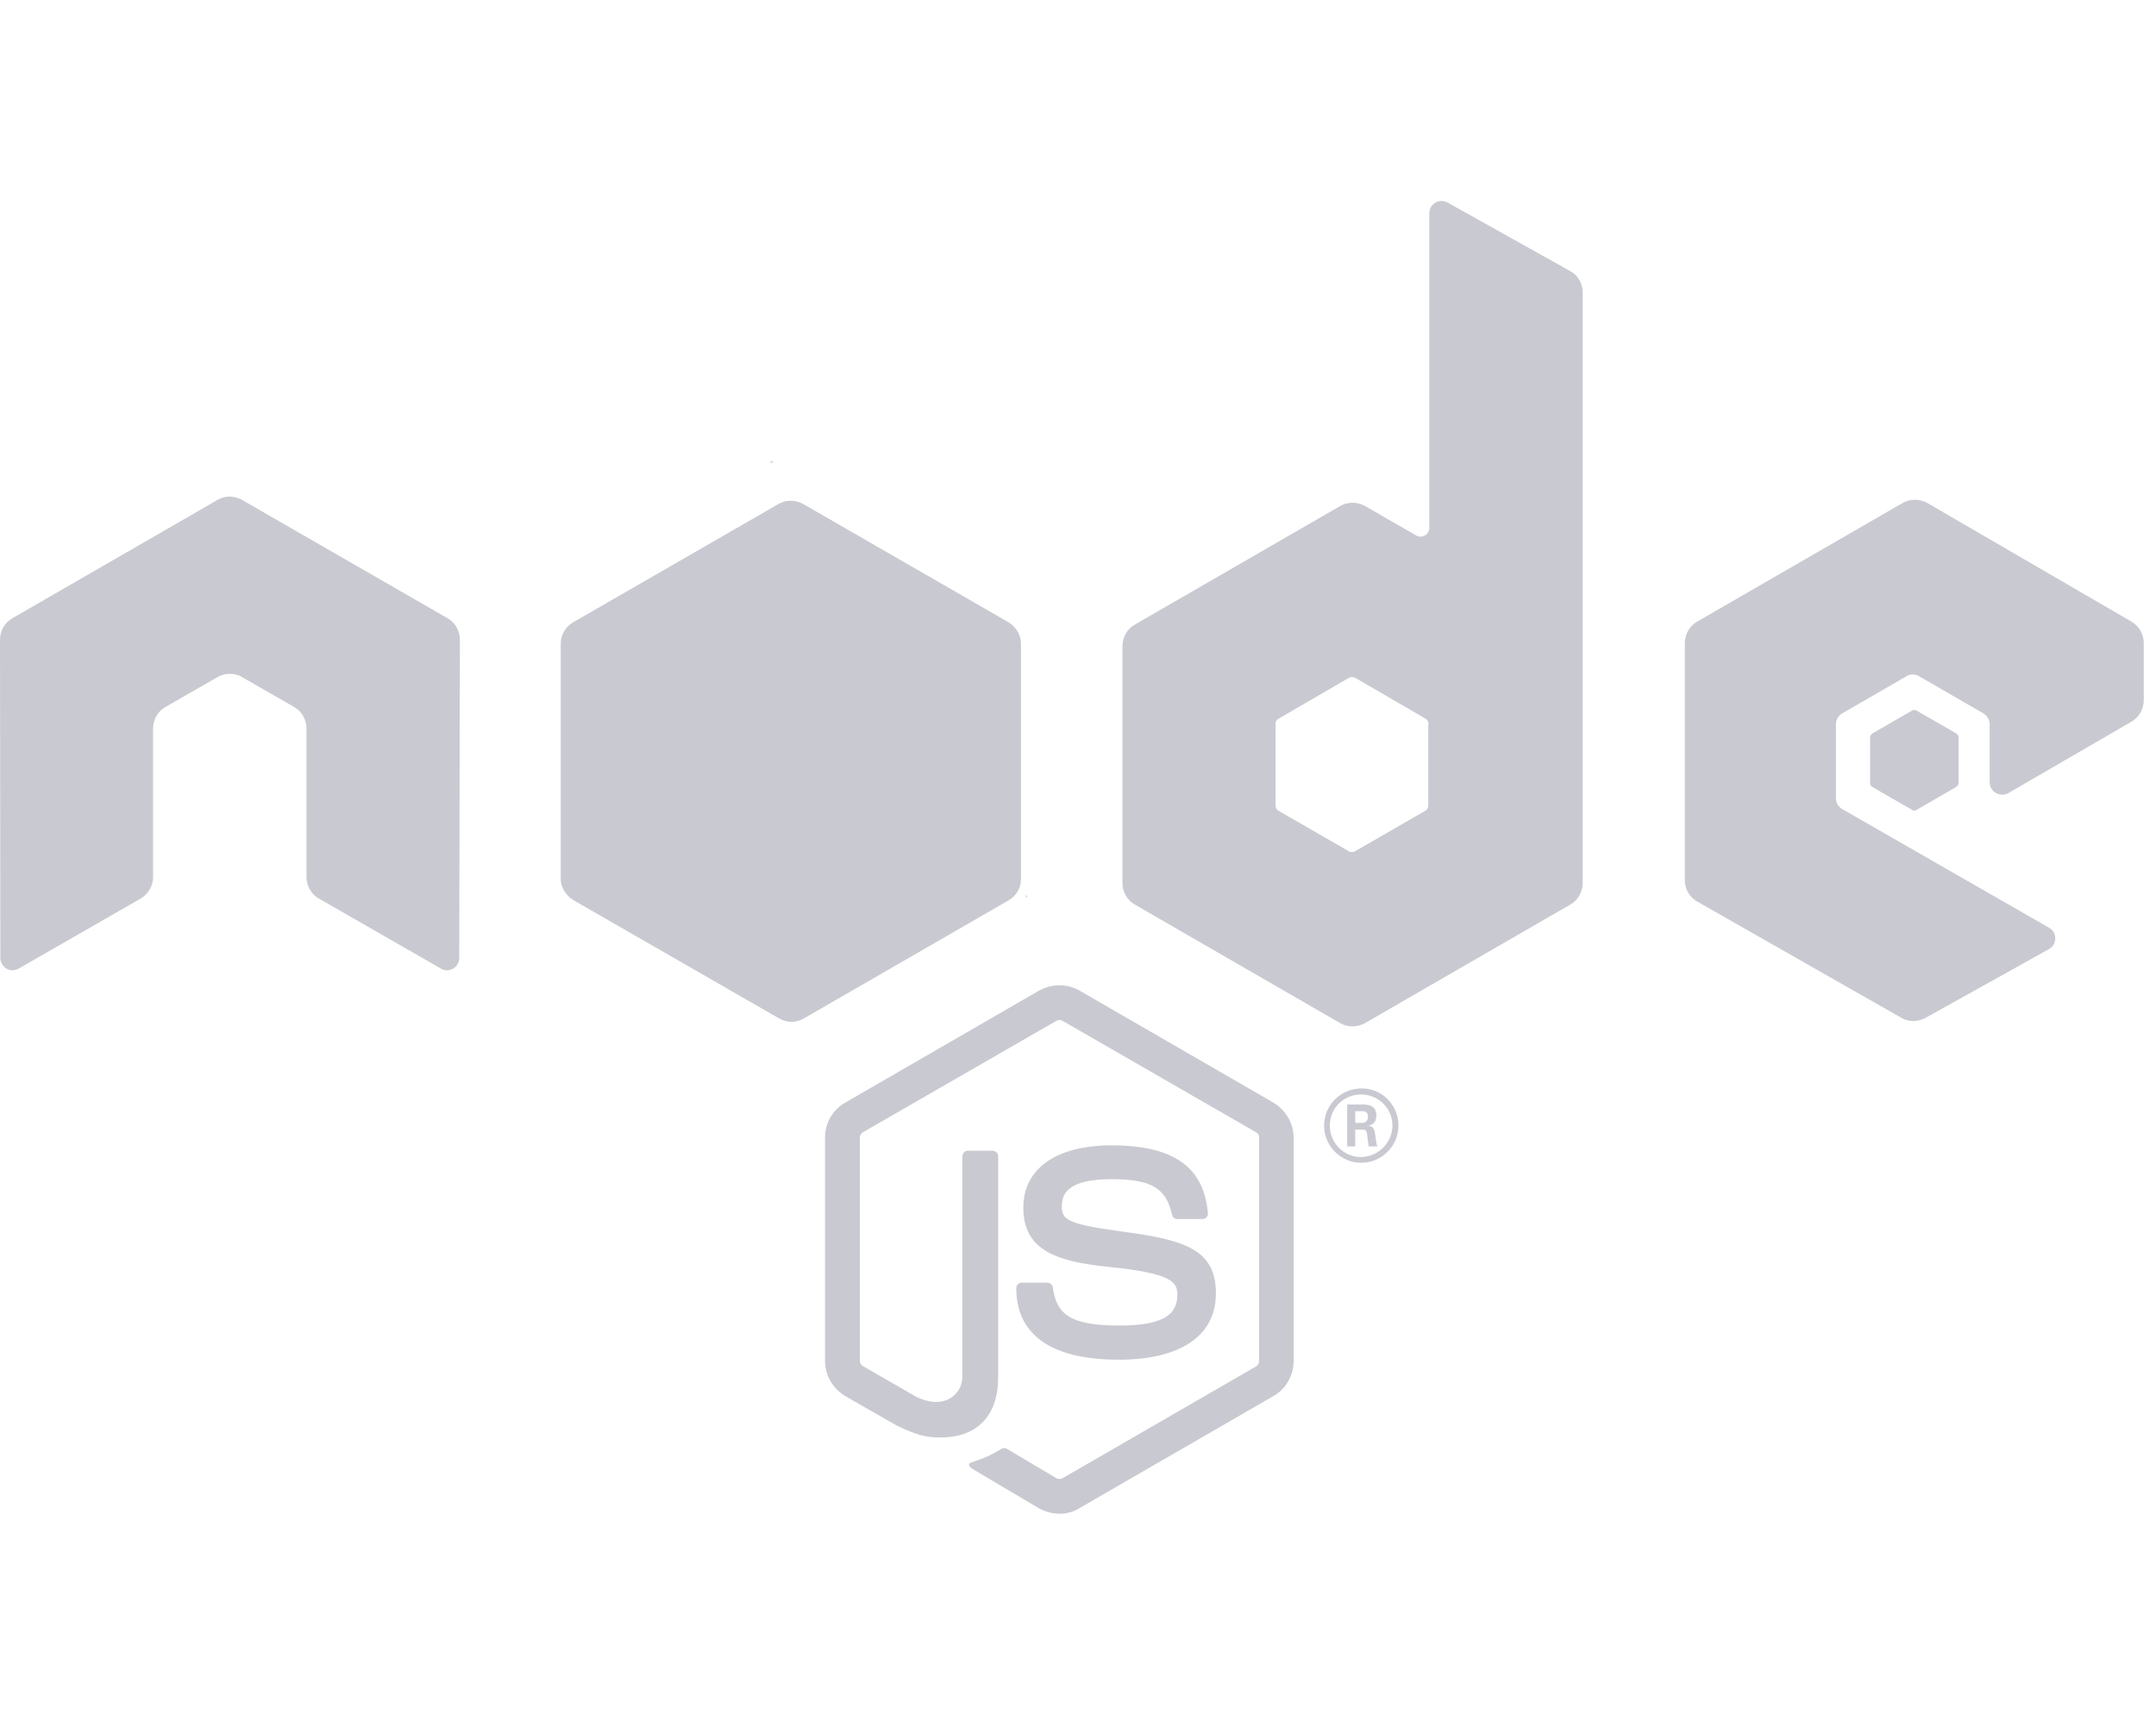 <svg width="88" height="70" viewBox="0 0 88 70" fill="none" xmlns="http://www.w3.org/2000/svg">
<g clip-path="url(#clip0_269_152)">
<path d="M43.244 61.797C42.957 61.797 42.67 61.715 42.41 61.578L39.785 60.02C39.389 59.801 39.58 59.719 39.717 59.678C40.236 59.5 40.346 59.459 40.906 59.131C40.961 59.103 41.043 59.117 41.098 59.145L43.121 60.348C43.19 60.389 43.299 60.389 43.367 60.348L51.27 55.781C51.338 55.74 51.393 55.658 51.393 55.562V46.443C51.393 46.348 51.352 46.266 51.27 46.225L43.367 41.672C43.299 41.631 43.203 41.631 43.121 41.672L35.219 46.225C35.137 46.266 35.096 46.361 35.096 46.443V55.562C35.096 55.645 35.15 55.727 35.219 55.768L37.379 57.012C38.555 57.6 39.279 56.902 39.279 56.219V47.209C39.279 47.086 39.375 46.977 39.512 46.977H40.51C40.633 46.977 40.742 47.072 40.742 47.209V56.219C40.742 57.791 39.895 58.68 38.404 58.68C37.953 58.68 37.584 58.68 36.586 58.188L34.508 56.998C34.002 56.697 33.674 56.15 33.674 55.562V46.443C33.674 45.855 33.988 45.295 34.508 45.008L42.41 40.441C42.916 40.154 43.572 40.154 44.065 40.441L51.967 45.008C52.473 45.309 52.801 45.855 52.801 46.443V55.562C52.801 56.15 52.486 56.711 51.967 56.998L44.065 61.565C43.832 61.715 43.545 61.797 43.244 61.797ZM49.629 52.801C49.629 51.092 48.48 50.641 46.047 50.312C43.586 49.984 43.34 49.82 43.34 49.246C43.34 48.768 43.545 48.139 45.363 48.139C46.99 48.139 47.592 48.494 47.838 49.588C47.865 49.697 47.947 49.766 48.057 49.766H49.082C49.15 49.766 49.205 49.738 49.246 49.697C49.287 49.643 49.315 49.588 49.301 49.52C49.137 47.633 47.893 46.758 45.363 46.758C43.107 46.758 41.768 47.715 41.768 49.301C41.768 51.037 43.107 51.502 45.268 51.721C47.852 51.98 48.057 52.35 48.057 52.855C48.057 53.744 47.346 54.113 45.678 54.113C43.586 54.113 43.121 53.594 42.971 52.555C42.957 52.445 42.861 52.363 42.738 52.363H41.713C41.59 52.363 41.48 52.459 41.48 52.596C41.48 53.922 42.205 55.508 45.664 55.508C48.193 55.508 49.629 54.523 49.629 52.801ZM57.08 45.951C57.08 46.785 56.397 47.469 55.562 47.469C54.728 47.469 54.045 46.785 54.045 45.951C54.045 45.09 54.756 44.434 55.562 44.434C56.383 44.42 57.08 45.09 57.08 45.951ZM56.834 45.951C56.834 45.24 56.26 44.68 55.549 44.68C54.852 44.68 54.277 45.24 54.277 45.951C54.277 46.662 54.852 47.236 55.549 47.236C56.26 47.223 56.834 46.648 56.834 45.951ZM56.219 46.799H55.863C55.85 46.717 55.795 46.279 55.795 46.266C55.768 46.17 55.74 46.115 55.617 46.115H55.316V46.799H54.988V45.09H55.576C55.781 45.09 56.178 45.09 56.178 45.541C56.178 45.855 55.973 45.924 55.85 45.965C56.082 45.978 56.096 46.129 56.137 46.348C56.15 46.484 56.178 46.717 56.219 46.799ZM55.836 45.596C55.836 45.363 55.672 45.363 55.59 45.363H55.316V45.842H55.576C55.795 45.842 55.836 45.691 55.836 45.596ZM18.771 26.113C18.771 25.744 18.58 25.416 18.266 25.238L9.885 20.412C9.748 20.33 9.584 20.289 9.42 20.275H9.338C9.174 20.275 9.023 20.33 8.873 20.412L0.506 25.238C0.191 25.416 0 25.758 0 26.113L0.014 39.102C0.014 39.279 0.109 39.443 0.26 39.539C0.41 39.635 0.602 39.635 0.766 39.539L5.742 36.682C6.057 36.49 6.248 36.162 6.248 35.807V29.736C6.248 29.381 6.439 29.039 6.754 28.861L8.873 27.645C9.037 27.549 9.201 27.508 9.379 27.508C9.557 27.508 9.734 27.549 9.885 27.645L12.004 28.861C12.318 29.039 12.51 29.381 12.51 29.736V35.807C12.51 36.162 12.701 36.504 13.016 36.682L17.992 39.539C18.143 39.635 18.348 39.635 18.498 39.539C18.648 39.457 18.744 39.279 18.744 39.102L18.771 26.113ZM64.6 11.936V36.053C64.6 36.408 64.408 36.75 64.094 36.928L55.713 41.768C55.398 41.945 55.016 41.945 54.701 41.768L46.32 36.928C46.006 36.75 45.815 36.408 45.815 36.053V26.373C45.815 26.018 46.006 25.676 46.32 25.498L54.701 20.658C55.016 20.48 55.398 20.48 55.713 20.658L57.805 21.861C58.037 21.998 58.338 21.82 58.338 21.561V8.709C58.338 8.326 58.748 8.08 59.09 8.272L64.08 11.061C64.394 11.225 64.6 11.566 64.6 11.936ZM58.31 29.559C58.31 29.463 58.256 29.381 58.188 29.34L55.316 27.672C55.234 27.631 55.139 27.631 55.057 27.672L52.185 29.34C52.103 29.381 52.062 29.463 52.062 29.559V32.881C52.062 32.977 52.117 33.059 52.185 33.1L55.057 34.754C55.139 34.795 55.234 34.795 55.303 34.754L58.174 33.1C58.256 33.059 58.297 32.977 58.297 32.881V29.559H58.31ZM86.994 29.463C87.309 29.285 87.5 28.943 87.5 28.588V26.25C87.5 25.895 87.309 25.553 86.994 25.375L78.668 20.535C78.353 20.357 77.971 20.357 77.656 20.535L69.275 25.375C68.961 25.553 68.769 25.895 68.769 26.25V35.93C68.769 36.299 68.961 36.627 69.275 36.805L77.602 41.549C77.902 41.727 78.285 41.727 78.6 41.549L83.631 38.746C83.973 38.555 83.973 38.062 83.631 37.871L75.195 33.031C75.031 32.936 74.936 32.772 74.936 32.594V29.559C74.936 29.381 75.031 29.217 75.195 29.121L77.82 27.604C77.971 27.508 78.176 27.508 78.326 27.604L80.951 29.121C81.102 29.217 81.211 29.381 81.211 29.559V31.938C81.211 32.32 81.635 32.566 81.977 32.375L86.994 29.463ZM76.426 29.941C76.371 29.983 76.33 30.037 76.33 30.105V31.965C76.33 32.033 76.371 32.102 76.426 32.129L78.039 33.059C78.094 33.1 78.176 33.1 78.231 33.059L79.844 32.129C79.898 32.088 79.939 32.033 79.939 31.965V30.105C79.939 30.037 79.898 29.969 79.844 29.941L78.231 29.012C78.176 28.971 78.094 28.971 78.039 29.012L76.426 29.941ZM41.672 35.889V26.264C41.672 25.908 41.453 25.566 41.139 25.389L32.785 20.576C32.498 20.412 32.102 20.385 31.773 20.576L23.42 25.389C23.105 25.566 22.887 25.895 22.887 26.264V35.889C22.887 36.272 23.146 36.6 23.434 36.764L31.801 41.576C32.129 41.768 32.512 41.754 32.812 41.576L41.152 36.764C41.398 36.627 41.576 36.395 41.645 36.121C41.658 36.053 41.672 35.971 41.672 35.889ZM31.514 18.812L31.404 18.881H31.555L31.514 18.812ZM41.932 36.613L41.877 36.518V36.641L41.932 36.613Z" fill="#C9C9D1"/>
</g>
<defs>
<clipPath id="clip0_269_152">
<rect width="87.5" height="70" fill="white"/>
</clipPath>
</defs>
</svg>
